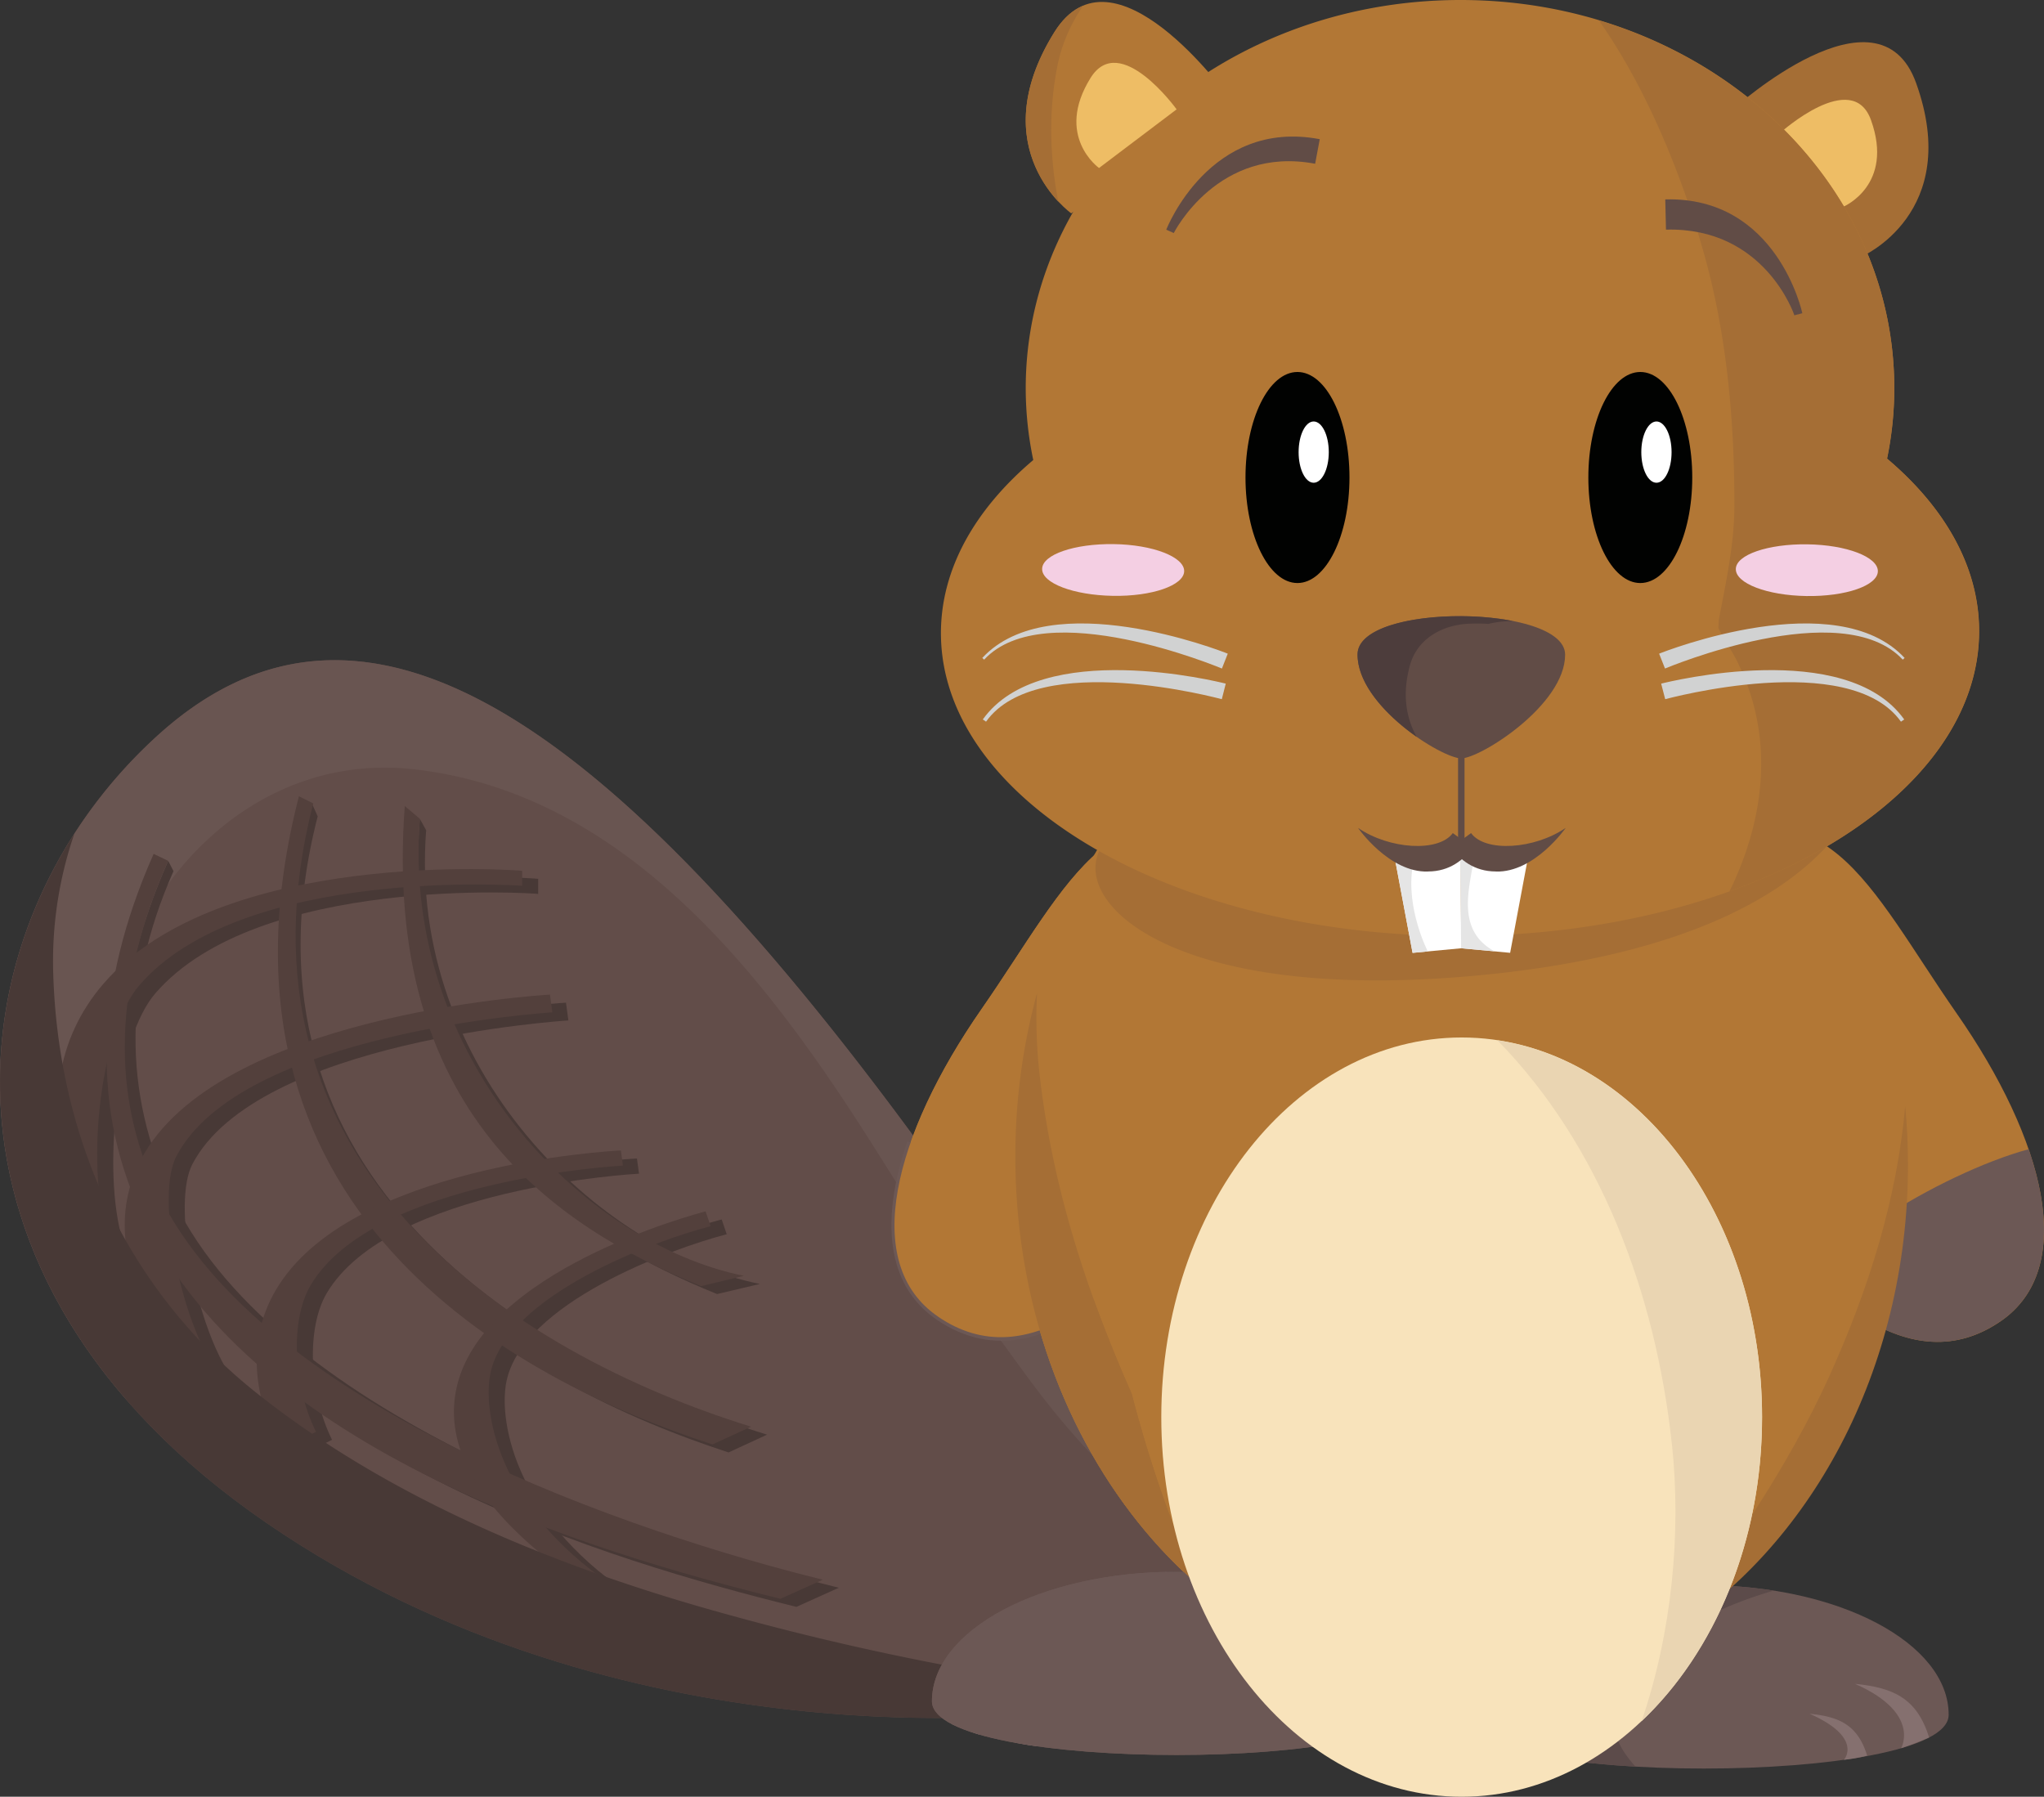 <svg xmlns="http://www.w3.org/2000/svg" viewBox="0 0 855.68 752.21"><rect x="0" y="0" width="855.68" height="752.21" fill="#333333" stroke="none"/><defs><style>.cls-1{fill:#624d49;}.cls-2{fill:#695551;}.cls-3{fill:#483936;}.cls-4{fill:#53403c;}.cls-5{fill:#6c5855;}.cls-6{fill:#5c4b4a;}.cls-7{fill:#b27735;}.cls-8{fill:#85706f;}.cls-17,.cls-9{fill:none;}.cls-10{fill:#a56e35;}.cls-11{fill:#f8e3bb;}.cls-12{fill:#ead5b2;}.cls-13{fill:#eebd65;}.cls-14{fill:#010201;}.cls-15{fill:#fff;}.cls-16{fill:#614c46;}.cls-17{stroke:#614c46;stroke-miterlimit:10;stroke-width:2.71px;}.cls-18{fill:#e5e5e5;}.cls-19{fill:#d1d2d2;}.cls-20{fill:#4d3d3c;}.cls-21{fill:#f4cfe3;}</style></defs><title>Effio</title><g id="Capa_2" data-name="Capa 2"><g id="Layer_1" data-name="Layer 1"><path class="cls-1" d="M595,582.78s-49.89,121.25-194.39-82S151.86,229.85,65.88,308s-104.16,226.64,45.63,329.5,326.86,79.42,326.86,79.42l115.91-57.27Z"/><path class="cls-2" d="M508.19,682.41c5-20.36-2-46.08-22.19-54.69-19.57-8.34-25.66-14.31-40.35-31.5C435.41,584.16,429.08,575,417.36,559c-23.24-31.56-42.44-65.71-64.11-98.33-42.68-64.25-99-129.78-180.48-138.66-40.72-4.42-77,14.49-101.14,46.43C48.9,398.58,41,441.24,39,478.05a302.92,302.92,0,0,0,14,108C-30.88,489.68-6.55,373.84,65.88,308c86-78.13,190.2-10.52,334.73,192.77,122.4,172.19,176.91,111.53,190.7,89l-37,69.92Z"/><path class="cls-3" d="M333.41,672.71l17.75-8c-77.09-19.05-233.79-71-278-161.25-20.2-41.25-23.36-87.32-.53-138.75l-2.21-4.31c-25,56.14-25.56,108.41-3.06,154.33,47.21,96.37,186.11,138.21,266.05,158"/><path class="cls-3" d="M305,608.06l16.12-7.44C222.07,570,94.06,493.25,133,341.75l-2.64-5.82C85.94,508.74,221.3,580.88,305,608.06"/><path class="cls-3" d="M300.22,541.75l17.89-4.22C250.46,523.79,170.73,447.3,178.4,347.58l-2.65-4.8c-9.51,127.89,63.52,174.08,124.47,199"/><path class="cls-3" d="M36.06,503.48,51.37,519.6C42.53,489.19,49.07,434.34,65,415.9,108,366,224.17,374,225.31,374.24v-6.32c-1.2-.2-126-9.79-175.29,47.29-19.66,22.77-24.36,52.5-14,88.27"/><path class="cls-3" d="M74.24,563l21.11,11.18c-13.82-22.5-23.24-70.58-14.82-86.78,27.11-51.94,156.12-60.1,157.41-60.19l-1-7.44c-5.72.35-139.82,8.83-171.32,69.22-11.25,21.51-8.36,46.43,8.58,74"/><path class="cls-3" d="M123.92,610.22,139,602.78c-9.89-20.06-10.62-47.09-2.28-61.28,26.12-44.4,129.74-50.08,130.79-50.14l-.86-6.35c-4.59.2-113.74,6.24-144.38,58.36C111,562.52,111.54,585,123.92,610.22"/><path class="cls-3" d="M240.63,659.78l26.87,10.09c-50.91-31.82-59-74-55.51-91.4,6.59-32.89,68.81-55.7,92.24-61.75l-2.1-6.2c-3.86,1-94.47,24.79-104.47,74.7-4.89,24.19,9.58,49.27,43,74.56"/><path class="cls-4" d="M326.68,669.35l17.79-8c-77.13-19-233.8-71-278-161.25-20.23-41.29-18.88-88.27,3.94-139.7l-6.09-2.93c-24.94,56.18-26.2,108-3.68,153.92,47.18,96.34,186.09,138.21,266,157.94"/><path class="cls-4" d="M298.26,604.71l16.16-7.42c-99-30.68-222.26-109.41-183.28-260.94l-6-3C80.72,506.13,214.56,577.52,298.26,604.71"/><path class="cls-4" d="M293.49,538.44l17.92-4.31c-67.65-13.7-143.34-91.62-135.66-191.35l-6.3-5.35c-9.5,127.85,63.11,176.08,124,201"/><path class="cls-4" d="M29.36,500.12,44.65,516.2c-8.85-30.36-2.3-85.2,13.65-103.68,43-49.88,159.18-41.81,160.29-41.68v-6.28c-1.2-.18-126-9.79-175.27,47.27-19.69,22.81-24.36,52.49-13.95,88.3"/><path class="cls-4" d="M67.52,559.62,88.62,570.8c-13.84-22.51-23.23-70.57-14.78-86.74,27.09-52,156.1-60.17,157.39-60.23l-1-7.44c-5.69.35-139.8,8.85-171.3,69.19-11.24,21.55-8.36,46.46,8.56,74"/><path class="cls-4" d="M117.23,606.82l15.05-7.38c-9.89-20.09-10.63-47.12-2.28-61.31C156.11,493.73,259.74,488,260.77,488l-.84-6.37c-4.62.23-113.75,6.27-144.41,58.36-11.28,19.18-10.72,41.68,1.7,66.85"/><path class="cls-4" d="M233.92,656.42l26.85,10.12c-50.92-31.82-59-74.08-55.5-91.44,6.61-32.87,68.8-55.73,92.21-61.74l-2.09-6.22c-3.82,1-94.44,24.8-104.44,74.71-4.88,24.19,9.57,49.31,43,74.56"/><path class="cls-3" d="M31.14,349a164.06,164.06,0,0,0-8.85,58.76C24.42,477,53.12,540.23,108,583.64,164.77,628.56,235.56,657,304.9,676a1138.31,1138.31,0,0,0,128.18,27.65c8.28,1.23,16.67,2.51,25.06,3.53l-19.77,9.77s-177.11,23.44-326.86-79.42C-15,550.59-21.64,431.15,31.14,349"/><path class="cls-5" d="M390.14,712.22c0,30,204.86,30,204.86,0S549.13,658,492.57,658s-102.43,24.29-102.43,54.25"/><path class="cls-5" d="M610.9,717.9c0,30,204.87,30,204.87,0s-45.89-54.24-102.43-54.24S610.9,687.94,610.9,717.9"/><path class="cls-6" d="M713.34,663.66a187.28,187.28,0,0,1,29.17,2.27,167.57,167.57,0,0,0-32.21,12.92c-18.06,9.49-46.45,31.93-29.7,55.67a54.62,54.62,0,0,0,4.06,5.07c-40-2.29-73.76-9.5-73.76-21.7,0-30,45.86-54.24,102.44-54.24"/><path class="cls-7" d="M392.78,551.25C360,529,374.36,475,411,422.31s56.6-103.18,114.6-61.76c49.55,35.37,18.43,76.19-18.26,128.89s-77.26,87.29-114.58,61.82"/><path class="cls-5" d="M392.11,552.47c-21.45-14.66-23.37-42.38-12.27-74.62,38.24,10.32,101.81,48.91,86.83,61.78-25,21.49-50.41,29.31-74.56,12.84"/><path class="cls-7" d="M837.38,553.24c32.73-22.33,18.44-76.29-18.24-128.95S762.53,321,704.54,362.48c-49.57,35.38-18.46,76.23,18.22,128.9s77.29,87.31,114.61,61.86"/><path class="cls-5" d="M837.38,553.24c20.72-14.14,22.6-41,11.86-72.12-37,10-98.38,47.23-83.91,59.74,24.11,20.75,48.72,28.28,72,12.38"/><path class="cls-6" d="M542.42,709.95c-12.09-22.38-31.82-39.56-54.23-51.92,1.46,0,2.9-.08,4.38-.08C549.13,658,595,682.26,595,712.2c0,9.07-18.77,15.39-44.86,19a79,79,0,0,0-7.72-21.23"/><path class="cls-8" d="M398.33,721.7c5.08-16.78,15.5-21,31-22.49-27.77,12.24-19.33,26.95-19.31,27s-6.54-2.22-11.66-4.49"/><path class="cls-8" d="M424.23,729.29c3.94-13.1,12-16.32,24.08-17.53C426.72,721.3,433.2,730.14,434,731a63.34,63.34,0,0,1-9.76-1.74"/><path class="cls-7" d="M425,484.17c0,122.74,83.64,222.3,186.85,222.3s186.87-99.56,186.87-222.3S715.09,261.86,611.89,261.86,425,361.4,425,484.17"/><path class="cls-9" d="M425,484.17c0,122.74,83.64,222.3,186.83,222.3s186.89-99.56,186.89-222.3S715.09,261.86,611.87,261.86,425,361.4,425,484.17"/><path class="cls-10" d="M766.09,575.51c16.12-35.75,28-73.3,31.49-112.49.75,8,1.16,16.23,1.16,24.53,0,86.2-41.29,160.94-101.63,197.77,25.93-34.14,51-70.08,69-109.82"/><path class="cls-10" d="M434.14,415.7a211.82,211.82,0,0,0,.94,33.1c5.43,48.5,19.86,92,38.71,134.76a537.78,537.78,0,0,0,27.48,79.76c-46.21-40.45-76.21-105.61-76.21-179.15a260.08,260.08,0,0,1,9.08-68.47"/><path class="cls-5" d="M390.14,712.22c0,30,204.86,30,204.86,0S549.13,658,492.57,658s-102.43,24.29-102.43,54.25"/><path class="cls-7" d="M392.78,551.25C360,529,374.36,475,411,422.31s56.6-103.18,114.6-61.76c49.55,35.37,18.43,76.19-18.26,128.89s-77.26,87.29-114.58,61.82"/><path class="cls-10" d="M434.14,415.7a211.82,211.82,0,0,0,.94,33.1c5.43,48.5,19.86,92,38.71,134.76a537.78,537.78,0,0,0,27.48,79.76c-46.21-40.45-76.21-105.61-76.21-179.15a260.08,260.08,0,0,1,9.08-68.47"/><path class="cls-11" d="M486.15,593.26c0,87.78,56.29,158.95,125.74,158.95S737.65,681,737.65,593.26,681.33,434.34,611.89,434.34,486.15,505.52,486.15,593.26"/><path class="cls-12" d="M699.89,604.53c-6.81-63.35-30.16-125.2-73-169,62.38,9.37,110.77,76.41,110.77,157.74,0,52.1-19.83,98.33-50.44,127.31,12.71-37.12,16.68-79,12.69-116"/><path class="cls-10" d="M779.24,107.48,725.83,45.42s60.55-54.6,76.32-10.64c19.56,54.51-22.91,72.69-22.91,72.69"/><path class="cls-13" d="M771.89,86.43,745.33,55.54s30.12-27.09,37.93-5.26c9.75,27.14-11.38,36.16-11.38,36.16"/><rect class="cls-9" x="393.54" y="264.47" width="374.28" height="148.84"/><rect class="cls-9" x="396.52" y="265.26" width="368.19" height="145.22"/><path class="cls-10" d="M410.38,281.38c20.35,21.54,44.43,41,70.57,55.05,51.37,27.64,110.89,39,169,37.21,56.26-1.73,64.08,3.21,114.77-19.34-21,22.87-64.92,47.49-152.41,54.62-119.62,9.74-162.8-29.57-152.15-52.63,2.46-5.24-64.87-85.39-63.58-91a201.86,201.86,0,0,0,13.83,16.12"/><path class="cls-7" d="M432.56,192.59A146.27,146.27,0,0,1,429.4,163C429.14,73.32,510.31.34,610.73,0S792.7,72.24,793,162a143.51,143.51,0,0,1-3,30c24.21,20.47,38.47,45.26,38.54,72,.22,70.24-96.9,127.49-216.88,127.84S394.12,335.51,393.9,265.26c-.06-27,14.24-52,38.66-72.67"/><path class="cls-10" d="M727.69,277.79c-2.49-5.07-5.73-9.82-8.35-14.81.12-1.79.19-2.9.19-3.42,3-15.83,6.51-31.61,6.53-47.86.07-35.46-3.18-72-12.94-106.32-8.37-29.45-22.64-66.77-43.79-96.85C741,30.11,792.78,90.57,793,162a145.72,145.72,0,0,1-3.07,30c24.21,20.47,38.47,45.26,38.54,72,.14,46.15-41.72,86.7-104.45,109.16,14.6-29.88,19-63.76,3.66-95.33"/><path class="cls-14" d="M664.93,199.9c0,24.39,9.73,44.19,21.75,44.19s21.75-19.8,21.75-44.19-9.74-44.17-21.75-44.17-21.75,19.79-21.75,44.17"/><path class="cls-15" d="M687.1,189.29c0,7.13,2.84,12.81,6.35,12.81s6.32-5.69,6.32-12.81-2.84-12.84-6.32-12.84-6.35,5.74-6.35,12.84"/><path class="cls-14" d="M521.4,199.9c0,24.39,9.77,44.19,21.75,44.19s21.78-19.8,21.78-44.19-9.74-44.17-21.78-44.17S521.4,175.52,521.4,199.9"/><path class="cls-15" d="M543.64,189.29c0,7.13,2.82,12.81,6.3,12.81s6.33-5.69,6.33-12.81-2.85-12.84-6.33-12.84-6.3,5.74-6.3,12.84"/><path class="cls-16" d="M655.21,274.08c0-21.09-86.88-21.85-86.9-.09s35.48,43.51,43.41,43.51,43.47-22.3,43.49-43.42"/><line class="cls-17" x1="611.74" y1="312.55" x2="611.74" y2="354.1"/><path class="cls-16" d="M754.51,131.13c-.08-.37-10.55-48.92-57.38-47.65l.3,12.66c41.3-1.15,53.64,35.52,53.75,35.86Z"/><path class="cls-16" d="M488.22,96.16c.17-.37,18.23-46.62,64.27-37.89l-1.93,10.29c-40.59-7.71-59,28.67-59.18,29Z"/><path class="cls-7" d="M448.47,89.32,513.76,40S466.1-26.15,441.41,13.44c-30.63,49.2,7.05,75.88,7.05,75.88"/><path class="cls-10" d="M442.74,27.27c-3.82,18.51-3.33,38.65.29,57.11-9.17-9.85-24.57-34.11-1.61-70.94,3.59-5.71,7.67-9.25,12-11a68.65,68.65,0,0,0-10.72,24.85"/><path class="cls-13" d="M460.09,70.33l32.48-24.55s-23.71-32.88-36-13.2c-15.22,24.44,3.51,37.75,3.51,37.75"/><polygon class="cls-15" points="591.34 398.9 583.18 355.41 611.37 356.95 611.74 396.99 591.34 398.9"/><path class="cls-18" d="M593.15,356c-4.26,11.35-2.14,25,2,36.27a65.57,65.57,0,0,0,2.58,6.05l-6.38.62-8.16-43.49Z"/><polygon class="cls-15" points="632.19 398.9 640.34 355.41 611.37 356.95 611.74 396.99 632.19 398.9"/><path class="cls-18" d="M613.28,356.86c-.29,2.13,3.2,3.65,3.2,5.83-1.9,10.66-4.4,22.56,3.19,31a21.83,21.83,0,0,0,6,4.56l-14-1.26-.38-40Z"/><path class="cls-19" d="M796.53,276.17l.8-.72c-28.6-30.77-99.77-3-102.77-1.79l2.46,6.22c.69-.26,74.07-31.13,99.52-3.72"/><path class="cls-19" d="M795.81,302.12l1.35-.92c-24.4-34.22-98.6-15.78-101.75-15l1.69,6.51c.72-.14,77-21,98.7,9.42"/><path class="cls-19" d="M412,276.17l-.79-.72c28.58-30.77,99.79-3,102.77-1.79l-2.45,6.22c-.7-.26-74.08-31.13-99.53-3.72"/><path class="cls-19" d="M412.79,302.12l-1.36-.92c24.42-34.22,98.59-15.78,101.71-15l-1.65,6.51c-.72-.14-77-21-98.71,9.42"/><path class="cls-16" d="M626.19,364.87c16.24.51,29.26-18.28,29.26-18.28-13,8.94-33.68,10.35-39.62,2.18l-8.34,6.07c3.69,5.06,9.63,10,18.7,10"/><path class="cls-16" d="M597.81,364.87c-16.27.51-29.28-18.25-29.28-18.25,13,8.91,33.68,10.32,39.66,2.15l8.3,6.07c-3.69,5.09-9.63,10-18.67,10"/><path class="cls-20" d="M633.35,260a43.18,43.18,0,0,0-10.23,1.19,72,72,0,0,0-7.66-.09c-11.12.31-22.08,5.95-25.25,17.52-3.21,11.87-1.68,21.67,2.83,29.85C581.1,300.08,568.31,287,568.31,274c0-14.68,39.33-19.11,65-14"/><path class="cls-21" d="M726.67,238.22c-.12,6,13.1,11.06,29.54,11.31s29.84-4.37,29.92-10.37S773,228.1,756.58,227.88s-29.86,4.37-29.91,10.34"/><path class="cls-21" d="M436.27,238.15c-.13,6,13.15,11,29.54,11.3s29.82-4.36,29.92-10.32S482.59,228,466.18,227.79s-29.81,4.37-29.91,10.36"/><path class="cls-8" d="M807.58,727.41c-5.12-16.77-15.5-20.94-31-22.46,27.73,12.24,19.33,26.91,19.28,26.95s6.54-2.21,11.69-4.49"/><path class="cls-8" d="M781.65,735c-4-13.09-12-16.32-24.09-17.53,21.6,9.54,15.15,18.44,14.34,19.27a64.6,64.6,0,0,0,9.75-1.74"/></g></g></svg>
